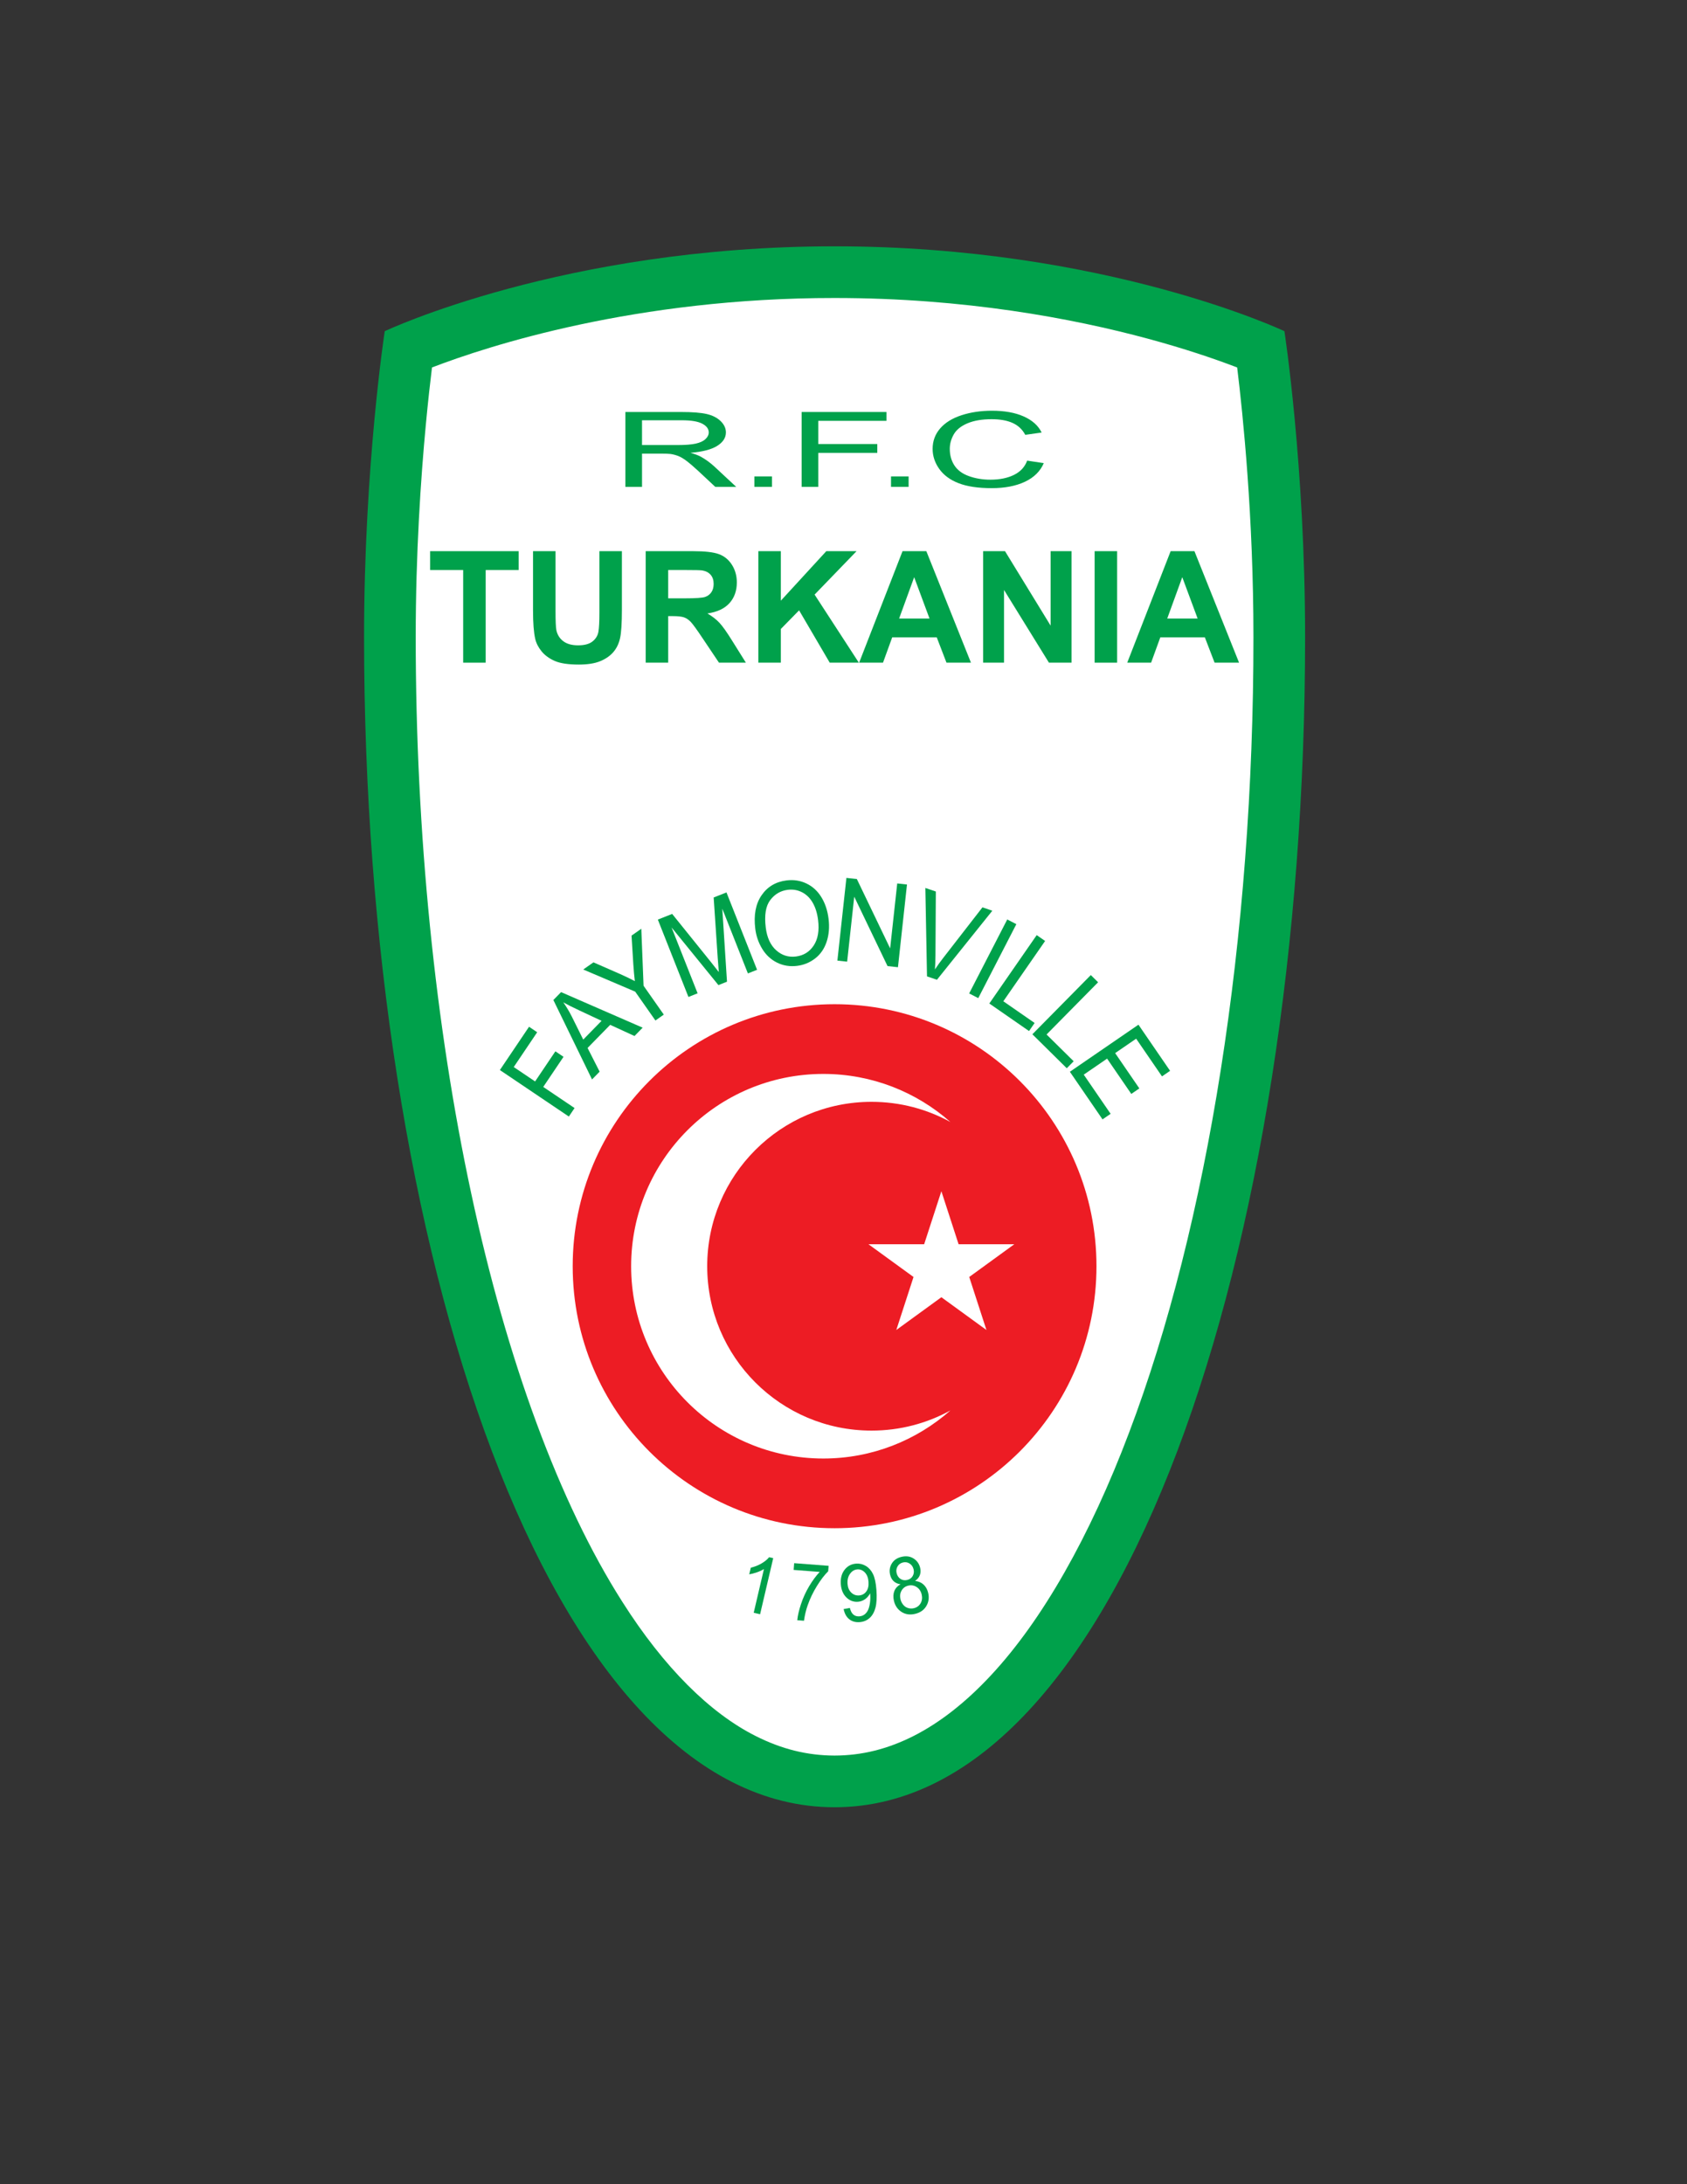 <svg enable-background="new 0 0 612 792" viewBox="0 0 612 792" xmlns="http://www.w3.org/2000/svg"><rect x="0" y="0" width="612" height="792" fill="#333333" stroke="none"/><path d="m302.766 655.317c103.96 0 170.692-202.896 170.692-424.303 0-62.122-7.501-110.922-7.501-110.922s-64.843-30.775-163.191-30.775c-98.349 0-163.191 30.775-163.191 30.775s-7.501 48.801-7.501 110.922c-.001 221.408 66.733 424.303 170.692 424.303z" fill="#00a14b"/><path d="m447.65 132.807c-7.096-2.687-17.697-6.343-31.292-10.012-27.201-7.342-66.379-14.741-113.594-14.741-72.135-.033-125.579 17.33-146.048 25.192-.642 5.221-1.439 12.266-2.236 20.763-1.837 19.515-3.669 46.697-3.669 77.004-.008 71.41 7.081 140.868 20.094 201.523 12.964 60.645 32.034 112.511 54.857 148.284 15.171 23.914 31.861 40.35 48.307 48.634 9.436 4.771 18.763 7.102 28.693 7.121 9.93-.018 19.257-2.35 28.697-7.121 9.407-4.769 18.864-12.102 28.101-22.053 18.501-19.852 35.782-50.162 50.009-87.845 28.597-75.385 45.195-179.752 45.146-288.543.007-43.508-3.788-80.545-5.903-97.763-.377-.145-.763-.293-1.162-.443z" fill="#fff"/><path d="m226.873 176.544v-27.152h20.226c4.065 0 7.156.244 9.272.732 2.116.487 3.806 1.349 5.072 2.583 1.265 1.236 1.897 2.6 1.897 4.094 0 1.926-1.047 3.55-3.142 4.871-2.096 1.322-5.332 2.162-9.708 2.519 1.597.457 2.811.908 3.641 1.352 1.762.963 3.433 2.167 5.009 3.611l7.935 7.39h-7.592l-6.037-5.648c-1.763-1.63-3.215-2.877-4.356-3.742-1.141-.863-2.163-1.469-3.065-1.814-.902-.346-1.821-.587-2.754-.723-.684-.087-1.804-.13-3.36-.13h-7.001v12.058h-6.037zm6.036-15.169h12.976c2.758 0 4.916-.17 6.472-.508 1.556-.34 2.738-.883 3.547-1.63.809-.748 1.213-1.56 1.213-2.436 0-1.284-.783-2.339-2.349-3.166-1.566-.828-4.041-1.242-7.421-1.242h-14.438z" fill="#00a14b"/><path d="m273.67 176.544v-3.796h6.379v3.796z" fill="#00a14b"/><path d="m290.815 176.544v-27.152h30.773v3.205h-24.736v8.408h21.408v3.205h-21.408v12.335h-6.037z" fill="#00a14b"/><path d="m323.238 176.544v-3.796h6.381v3.796z" fill="#00a14b"/><path d="m372.621 167.024 6.036.908c-1.265 2.951-3.543 5.201-6.829 6.75-3.29 1.549-7.31 2.324-12.058 2.324-4.916 0-8.917-.595-11.995-1.787-3.082-1.191-5.427-2.917-7.033-5.177-1.607-2.258-2.411-4.685-2.411-7.278 0-2.828.906-5.294 2.724-7.399 1.814-2.105 4.396-3.704 7.747-4.796 3.349-1.093 7.037-1.64 11.061-1.64 4.563 0 8.403.692 11.515 2.075 3.111 1.384 5.278 3.328 6.503 5.835l-5.943.833c-1.06-1.975-2.595-3.414-4.606-4.315-2.012-.901-4.544-1.352-7.593-1.352-3.504 0-6.434.499-8.788 1.499-2.354 1.001-4.011 2.343-4.966 4.029-.951 1.685-1.429 3.423-1.429 5.214 0 2.309.564 4.324 1.695 6.047 1.13 1.722 2.888 3.01 5.271 3.862 2.388.852 4.969 1.278 7.748 1.278 3.382 0 6.246-.581 8.591-1.742 2.344-1.161 3.931-2.883 4.76-5.168z" fill="#00a14b"/><path d="m168.027 240.286v-33.588h-11.995v-6.839h32.127v6.839h-11.969v33.588z" fill="#00a14b"/><path d="m193.37 199.859h8.163v21.896c0 3.475.101 5.727.304 6.757.349 1.654 1.181 2.982 2.496 3.984 1.313 1.003 3.11 1.503 5.391 1.503 2.316 0 4.063-.474 5.24-1.42 1.176-.947 1.884-2.11 2.123-3.489s.359-3.667.359-6.866v-22.365h8.163v21.234c0 4.854-.22 8.283-.662 10.286-.441 2.004-1.254 3.694-2.441 5.074-1.185 1.378-2.771 2.477-4.757 3.295-1.985.817-4.577 1.227-7.776 1.227-3.86 0-6.789-.446-8.783-1.338-1.995-.891-3.571-2.049-4.73-3.474-1.157-1.425-1.921-2.918-2.288-4.481-.534-2.316-.8-5.736-.8-10.258v-21.565z" fill="#00a14b"/><path d="m234.238 240.286v-40.427h17.18c4.32 0 7.459.363 9.417 1.089 1.959.727 3.525 2.018 4.702 3.875s1.765 3.981 1.765 6.371c0 3.033-.892 5.538-2.675 7.514-1.783 1.977-4.448 3.223-7.996 3.737 1.765 1.03 3.222 2.16 4.371 3.392s2.697 3.419 4.646 6.563l4.936 7.887h-9.761l-5.902-8.796c-2.094-3.145-3.53-5.125-4.3-5.943-.774-.817-1.592-1.378-2.455-1.682-.864-.304-2.234-.455-4.109-.455h-1.655v16.877h-8.164zm8.163-23.329h6.039c3.917 0 6.361-.165 7.336-.497.973-.331 1.737-.9 2.289-1.71.551-.808.826-1.82.826-3.033 0-1.36-.362-2.459-1.088-3.295s-1.751-1.366-3.075-1.586c-.662-.091-2.648-.138-5.957-.138h-6.37z" fill="#00a14b"/><path d="m275.107 240.286v-40.427h8.163v17.953l16.49-17.953h10.976l-15.222 15.747 16.049 24.68h-10.561l-11.113-18.972-6.619 6.756v12.216z" fill="#00a14b"/><path d="m352.236 240.286h-8.879l-3.529-9.183h-16.16l-3.336 9.183h-8.66l15.746-40.427h8.632zm-15.029-15.994-5.569-15.001-5.461 15.001z" fill="#00a14b"/><path d="m356.648 240.286v-40.427h7.942l16.546 26.998v-26.998h7.583v40.427h-8.19l-16.298-26.363v26.363z" fill="#00a14b"/><path d="m397.102 240.286v-40.427h8.162v40.427z" fill="#00a14b"/><path d="m449.497 240.286h-8.879l-3.529-9.183h-16.16l-3.338 9.183h-8.657l15.745-40.427h8.632zm-15.027-15.994-5.571-15.001-5.459 15.001z" fill="#00a14b"/><path d="m397.77 459.139c0 52.469-42.534 95.002-95.005 95.002-52.47 0-95.004-42.533-95.004-95.002 0-52.472 42.535-95.006 95.004-95.006 52.471-.001 95.005 42.534 95.005 95.006z" fill="#ed1c24"/><path d="m256.556 459.139c0-32.923 26.687-59.61 59.609-59.61 10.372 0 20.123 2.654 28.618 7.313-12.29-10.841-28.419-17.432-46.096-17.432-38.51 0-69.728 31.217-69.728 69.729 0 38.508 31.218 69.727 69.728 69.727 17.675 0 33.805-6.591 46.095-17.43-8.495 4.657-18.245 7.31-28.617 7.31-32.922 0-59.609-26.688-59.609-59.607z" fill="#fff"/><g fill="#00a14b"><path d="m206.364 404.864-25.018-16.861 10.578-15.696 2.953 1.99-8.504 12.617 7.748 5.222 7.359-10.919 2.952 1.99-7.358 10.918 11.366 7.66z"/><path d="m214.774 391.407-14.025-28.802 2.797-2.859 29.594 12.894-2.958 3.023-8.82-4.052-8.205 8.385 4.375 8.593zm-3.192-14.451 6.653-6.798-8.021-3.751c-2.438-1.137-4.393-2.121-5.863-2.953 1.133 1.609 2.153 3.312 3.062 5.11z"/><path d="m237.769 370.035-7.34-10.462-18.839-8.025 3.698-2.594 9.752 4.27c1.813.807 3.567 1.653 5.265 2.54-.217-1.775-.402-3.816-.554-6.123l-.644-10.383 3.54-2.483.822 20.666 7.339 10.462z"/><path d="m249.747 361.502-11.099-28.054 5.196-2.055 14.035 17.419c1.301 1.625 2.264 2.845 2.889 3.66-.108-1.137-.238-2.819-.392-5.046l-1.476-21.99 4.645-1.837 11.1 28.053-3.328 1.317-9.29-23.48 1.708 26.48-3.114 1.232-16.995-20.896 9.449 23.881z"/><path d="m273.993 336.779c-.616-4.969.143-9.014 2.277-12.132 2.133-3.119 5.163-4.922 9.087-5.408 2.571-.319 4.97.055 7.198 1.119 2.227 1.065 4.029 2.712 5.404 4.94s2.248 4.84 2.619 7.835c.376 3.037.144 5.824-.7 8.361-.842 2.538-2.232 4.552-4.168 6.043-1.937 1.492-4.114 2.386-6.533 2.686-2.621.325-5.048-.066-7.281-1.171-2.232-1.105-4.027-2.77-5.382-4.994-1.354-2.225-2.195-4.651-2.521-7.279zm3.807-.409c.447 3.608 1.701 6.338 3.764 8.191 2.061 1.853 4.453 2.61 7.175 2.273 2.773-.343 4.926-1.674 6.458-3.993s2.059-5.405 1.581-9.258c-.301-2.437-.948-4.517-1.939-6.24-.992-1.723-2.287-2.993-3.885-3.81-1.6-.818-3.317-1.114-5.153-.886-2.609.323-4.733 1.564-6.375 3.724-1.643 2.159-2.184 5.493-1.626 9.999z"/><path d="m303.783 348.321 3.272-29.99 3.787.413 12.079 25.145 2.57-23.547 3.537.386-3.272 29.991-3.785-.413-12.079-25.166-2.571 23.567z"/><path d="m336.293 354.042-.601-32.063 3.805 1.292-.135 23.098c-.01 1.852-.072 3.569-.192 5.15.94-1.419 1.945-2.816 3.019-4.191l14.218-18.32 3.59 1.217-20.097 25.042z"/><path d="m351.586 360.225 13.815-26.82 3.301 1.7-13.815 26.82z"/><path d="m358.9 363.875 17.189-24.795 3.052 2.116-15.159 21.868 11.354 7.873-2.028 2.925z"/><path d="m374.521 375.035 21.196-21.468 2.643 2.609-18.696 18.935 9.832 9.708-2.5 2.534z"/><path d="m388.122 388.626 24.878-17.066 11.477 16.728-2.936 2.014-9.376-13.667-7.619 5.227 8.779 12.799-2.919 2.002-8.779-12.799-8.469 5.809 9.744 14.204-2.935 2.014z"/><path d="m275.739 585.339-2.314-.541 3.712-15.854c-.691.441-1.555.841-2.593 1.2-1.038.36-1.95.6-2.737.716l.563-2.405c1.447-.351 2.764-.879 3.95-1.582 1.187-.704 2.083-1.447 2.691-2.228l1.492.35z"/><path d="m287.917 569.26.189-2.448 12.492.96-.152 1.98c-1.337 1.312-2.698 3.087-4.084 5.324-1.385 2.239-2.502 4.563-3.35 6.976-.607 1.7-1.057 3.577-1.347 5.634l-2.436-.186c.152-1.631.602-3.581 1.35-5.848.748-2.268 1.738-4.435 2.969-6.5 1.232-2.064 2.505-3.786 3.82-5.166z"/><path d="m306.05 583.444 2.26-.396c.278 1.137.71 1.944 1.292 2.424.581.479 1.3.687 2.15.622.729-.053 1.353-.279 1.875-.678.522-.4.937-.912 1.243-1.538.308-.626.542-1.457.703-2.492.161-1.037.202-2.085.125-3.142-.008-.113-.026-.283-.051-.509-.413.847-1.013 1.553-1.796 2.119-.784.565-1.653.884-2.61.955-1.598.118-2.996-.405-4.192-1.569-1.199-1.164-1.874-2.765-2.024-4.804-.157-2.104.295-3.841 1.354-5.211 1.058-1.368 2.457-2.117 4.197-2.246 1.254-.094 2.428.185 3.522.835s1.961 1.627 2.6 2.933c.641 1.304 1.054 3.231 1.243 5.778.196 2.652.086 4.784-.334 6.396-.418 1.609-1.126 2.866-2.124 3.765-.996.899-2.206 1.402-3.628 1.508-1.51.11-2.776-.248-3.8-1.078-1.022-.83-1.692-2.053-2.005-3.672zm9.023-9.88c-.106-1.462-.556-2.596-1.343-3.401-.789-.805-1.691-1.17-2.71-1.095-1.052.077-1.936.609-2.647 1.592-.713.983-1.016 2.21-.905 3.682.097 1.322.548 2.367 1.35 3.14.804.771 1.749 1.114 2.837 1.034 1.098-.081 1.969-.561 2.614-1.439s.914-2.049.804-3.513z"/><path d="m326.69 574.469c-1.049-.156-1.886-.532-2.509-1.126-.626-.593-1.051-1.38-1.276-2.356-.341-1.477-.135-2.83.621-4.063.754-1.232 1.949-2.038 3.587-2.416 1.647-.381 3.09-.172 4.332.625 1.239.797 2.031 1.933 2.37 3.408.218.94.178 1.811-.12 2.614-.298.802-.871 1.5-1.719 2.093 1.251.14 2.283.591 3.097 1.354.814.764 1.365 1.773 1.654 3.028.4 1.733.167 3.322-.702 4.764-.868 1.444-2.232 2.381-4.093 2.811-1.86.43-3.499.185-4.913-.737s-2.326-2.268-2.734-4.039c-.305-1.318-.249-2.494.168-3.527.416-1.036 1.162-1.845 2.237-2.433zm-1.437-4.114c.221.96.689 1.678 1.404 2.154s1.531.607 2.45.394c.891-.206 1.552-.677 1.983-1.412.43-.734.545-1.541.343-2.417-.211-.912-.682-1.613-1.413-2.1-.73-.487-1.534-.629-2.408-.428-.884.204-1.546.679-1.989 1.421-.442.746-.566 1.541-.37 2.388zm1.416 9.538c.163.709.478 1.359.945 1.952.466.591 1.05.998 1.751 1.22.701.223 1.408.25 2.121.086 1.104-.255 1.931-.848 2.475-1.78.543-.932.678-1.988.406-3.169-.276-1.198-.878-2.104-1.8-2.716-.922-.613-1.94-.791-3.056-.534-1.09.252-1.902.849-2.439 1.788-.538.941-.672 1.99-.403 3.153z"/></g><path d="m351.611 463.041 16.35-11.877h-20.209l-6.245-19.223-6.246 19.223h-20.208l16.349 11.877-6.246 19.223 16.351-11.882 16.35 11.882z" fill="#fff"/></svg>